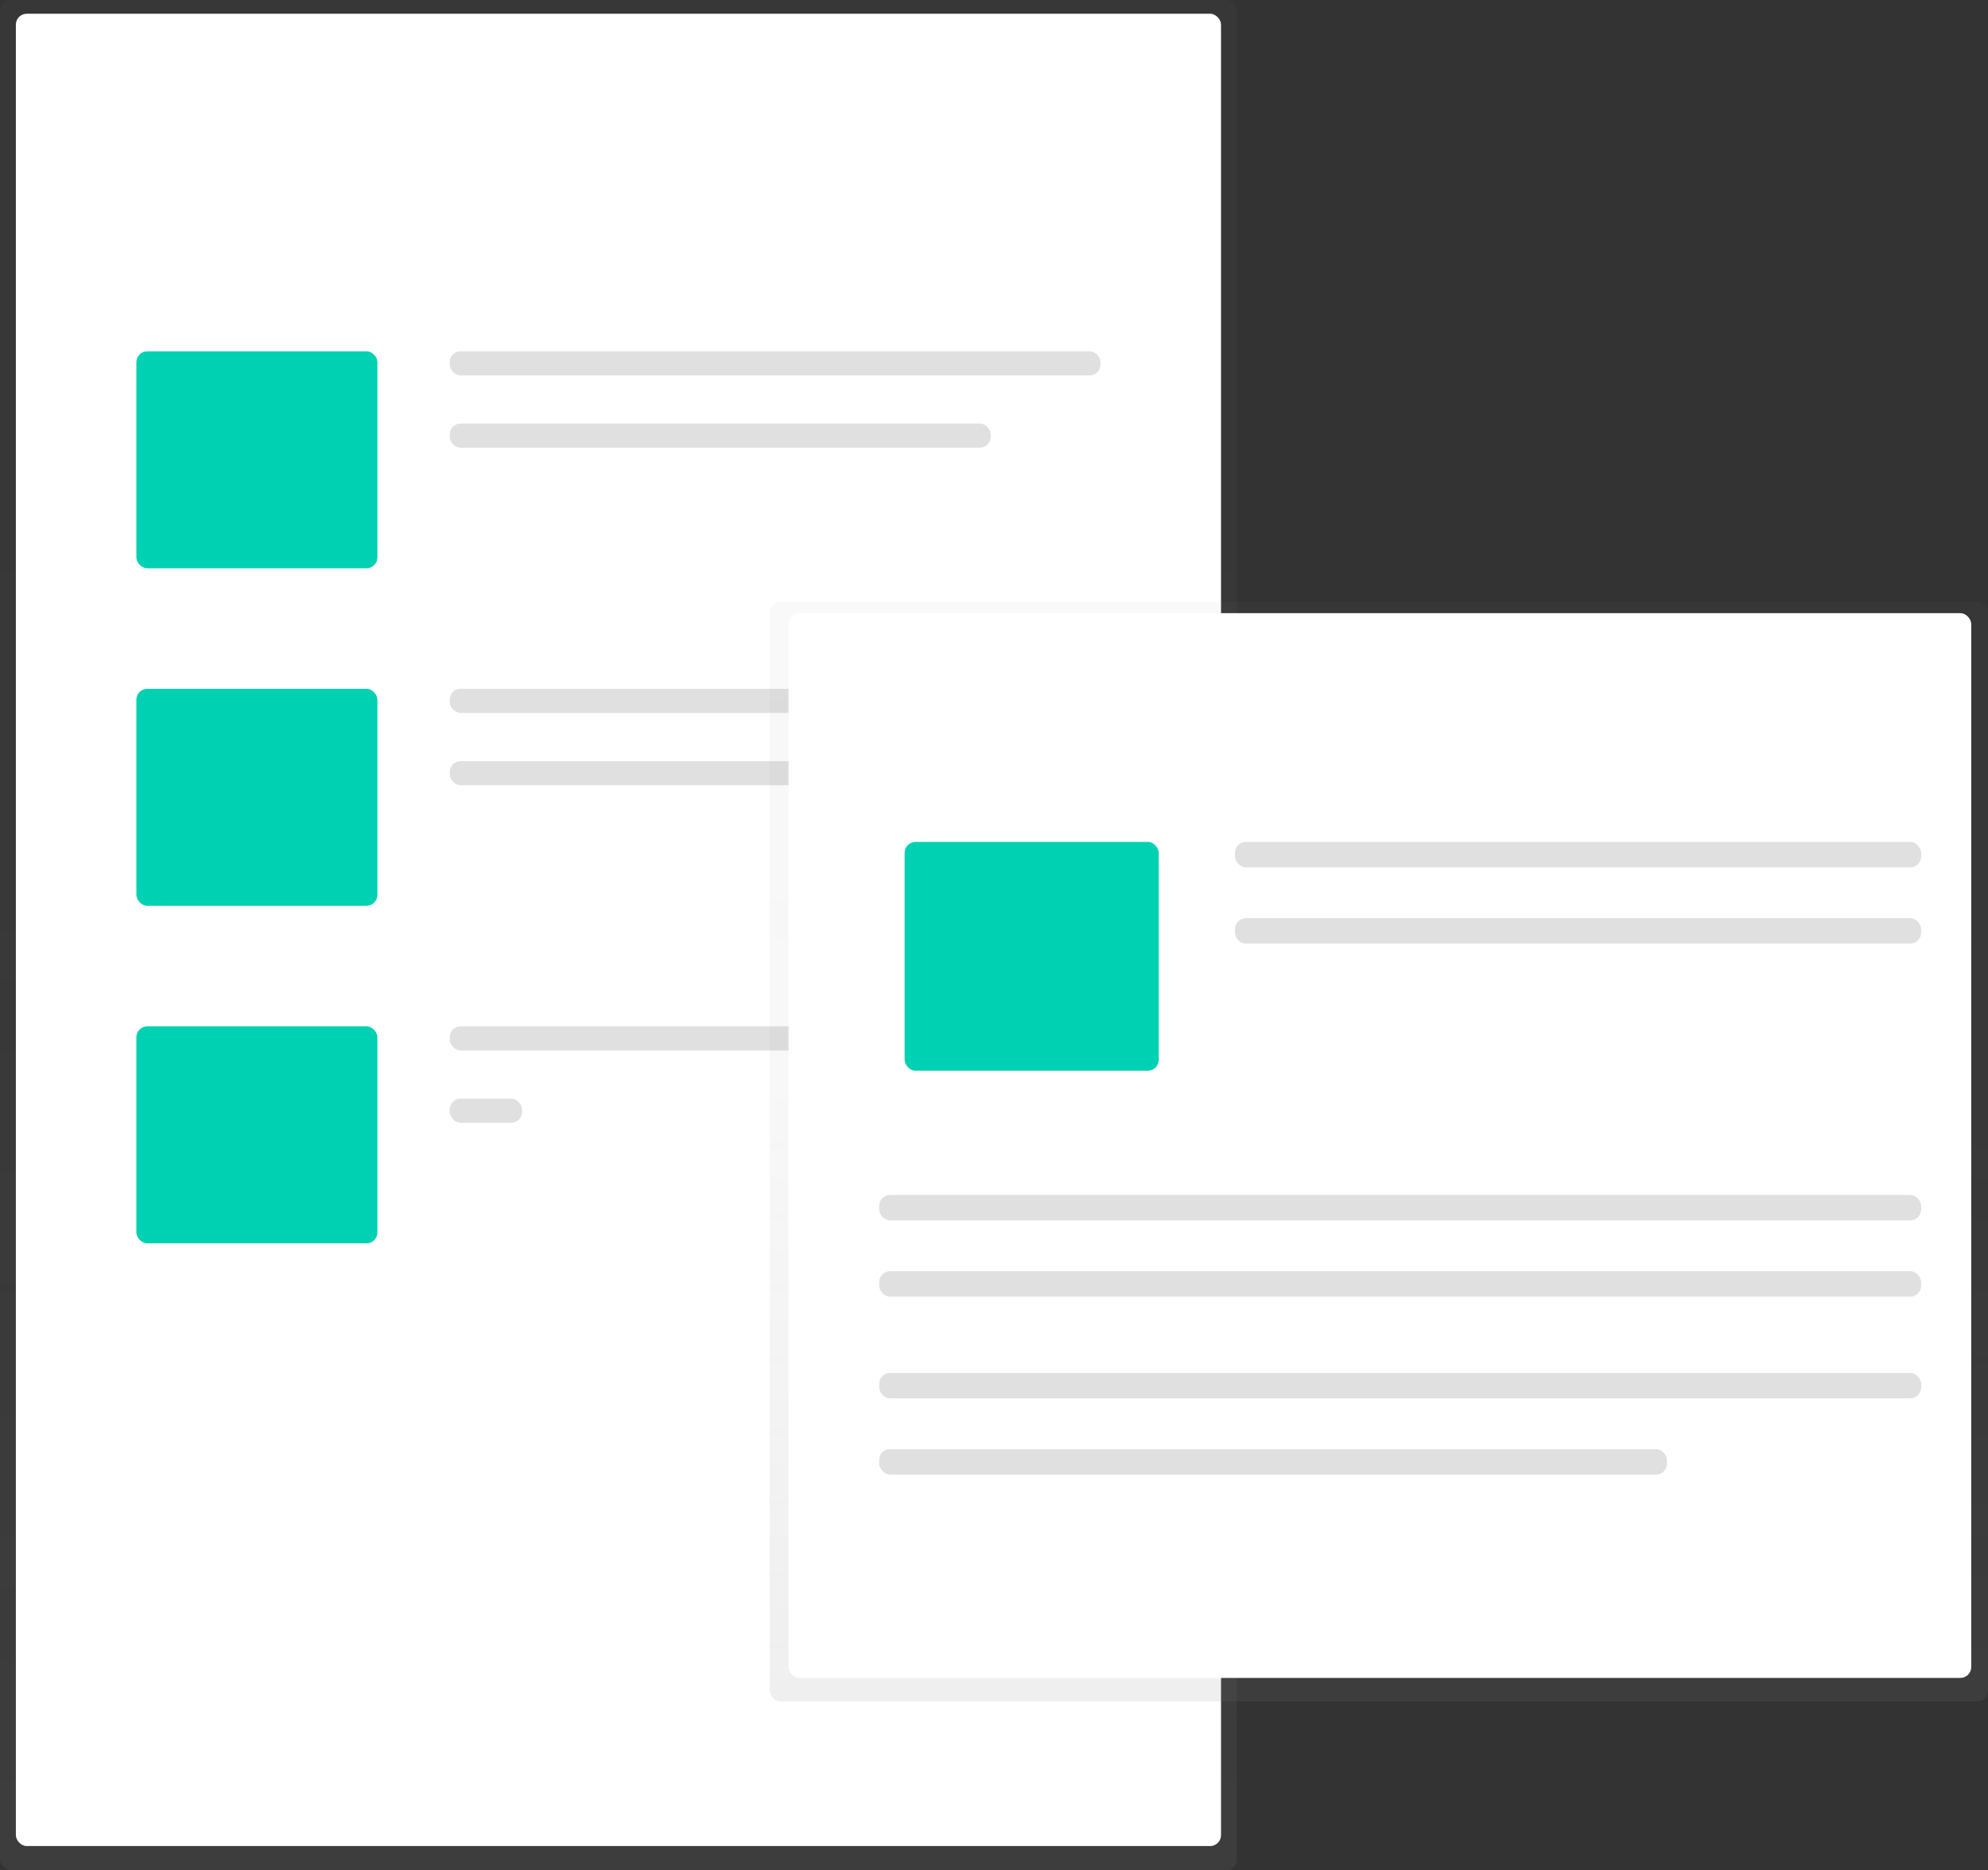 <svg id="a06630f4-5a92-4acd-87f5-daab904272d6" data-name="Layer 1" xmlns="http://www.w3.org/2000/svg" xmlns:xlink="http://www.w3.org/1999/xlink" width="822" height="773.08" viewBox="0 0 822 773.08"><rect x="0" y="0" width="822" height="773.08" fill="#333333" stroke="none"/><defs><linearGradient id="12db0703-a137-44d6-91a2-a2698744205c" x1="255.71" y1="773.08" x2="255.71" gradientUnits="userSpaceOnUse"><stop offset="0" stop-color="gray" stop-opacity="0.25"/><stop offset="0.54" stop-color="gray" stop-opacity="0.12"/><stop offset="1" stop-color="gray" stop-opacity="0.1"/></linearGradient><linearGradient id="9c36067a-6324-4b3c-9cb6-e2cffff8588b" x1="570.12" y1="703.31" x2="570.12" y2="248.91" xlink:href="#12db0703-a137-44d6-91a2-a2698744205c"/></defs><title>post2</title><g opacity="0.5"><rect width="511.42" height="773.08" rx="4.5" ry="4.5" fill="url(#12db0703-a137-44d6-91a2-a2698744205c)"/></g><rect x="6.56" y="5.68" width="498.31" height="757.43" rx="4.5" ry="4.5" fill="#fff"/><rect x="56.39" y="145.21" width="99.66" height="89.7" rx="4.5" ry="4.5" fill="#00d1b2"/><rect x="185.95" y="145.21" width="269.09" height="9.97" rx="4.48" ry="4.48" fill="#e0e0e0"/><rect x="185.95" y="175.1" width="223.69" height="9.97" rx="4.48" ry="4.48" fill="#e0e0e0"/><rect x="56.39" y="284.73" width="99.66" height="89.7" rx="4.5" ry="4.5" fill="#00d1b2"/><rect x="185.95" y="284.73" width="269.09" height="9.97" rx="4.48" ry="4.48" fill="#e0e0e0"/><rect x="185.95" y="314.63" width="269.09" height="9.97" rx="4.48" ry="4.48" fill="#e0e0e0"/><rect x="56.39" y="424.26" width="99.66" height="89.7" rx="4.5" ry="4.5" fill="#00d1b2"/><rect x="185.95" y="424.26" width="269.09" height="9.97" rx="4.48" ry="4.48" fill="#e0e0e0"/><rect x="185.95" y="454.16" width="29.9" height="9.97" rx="4.48" ry="4.48" fill="#e0e0e0"/><g opacity="0.5"><rect x="318.25" y="248.91" width="503.75" height="454.41" rx="4.5" ry="4.5" fill="url(#9c36067a-6324-4b3c-9cb6-e2cffff8588b)"/></g><rect x="326.03" y="253.47" width="489.04" height="440.14" rx="4.5" ry="4.5" fill="#fff"/><rect x="374.05" y="348.03" width="105.07" height="94.57" rx="4.5" ry="4.5" fill="#00d1b2"/><rect x="510.64" y="348.03" width="283.7" height="10.51" rx="4.5" ry="4.5" fill="#e0e0e0"/><rect x="510.64" y="379.55" width="283.7" height="10.51" rx="4.5" ry="4.5" fill="#e0e0e0"/><rect x="363.54" y="493.97" width="430.8" height="10.51" rx="4.5" ry="4.5" fill="#e0e0e0"/><rect x="363.54" y="525.49" width="430.8" height="10.51" rx="4.5" ry="4.5" fill="#e0e0e0"/><rect x="363.54" y="567.52" width="430.8" height="10.51" rx="4.5" ry="4.5" fill="#e0e0e0"/><rect x="363.54" y="599.04" width="325.73" height="10.51" rx="4.5" ry="4.5" fill="#e0e0e0"/></svg>